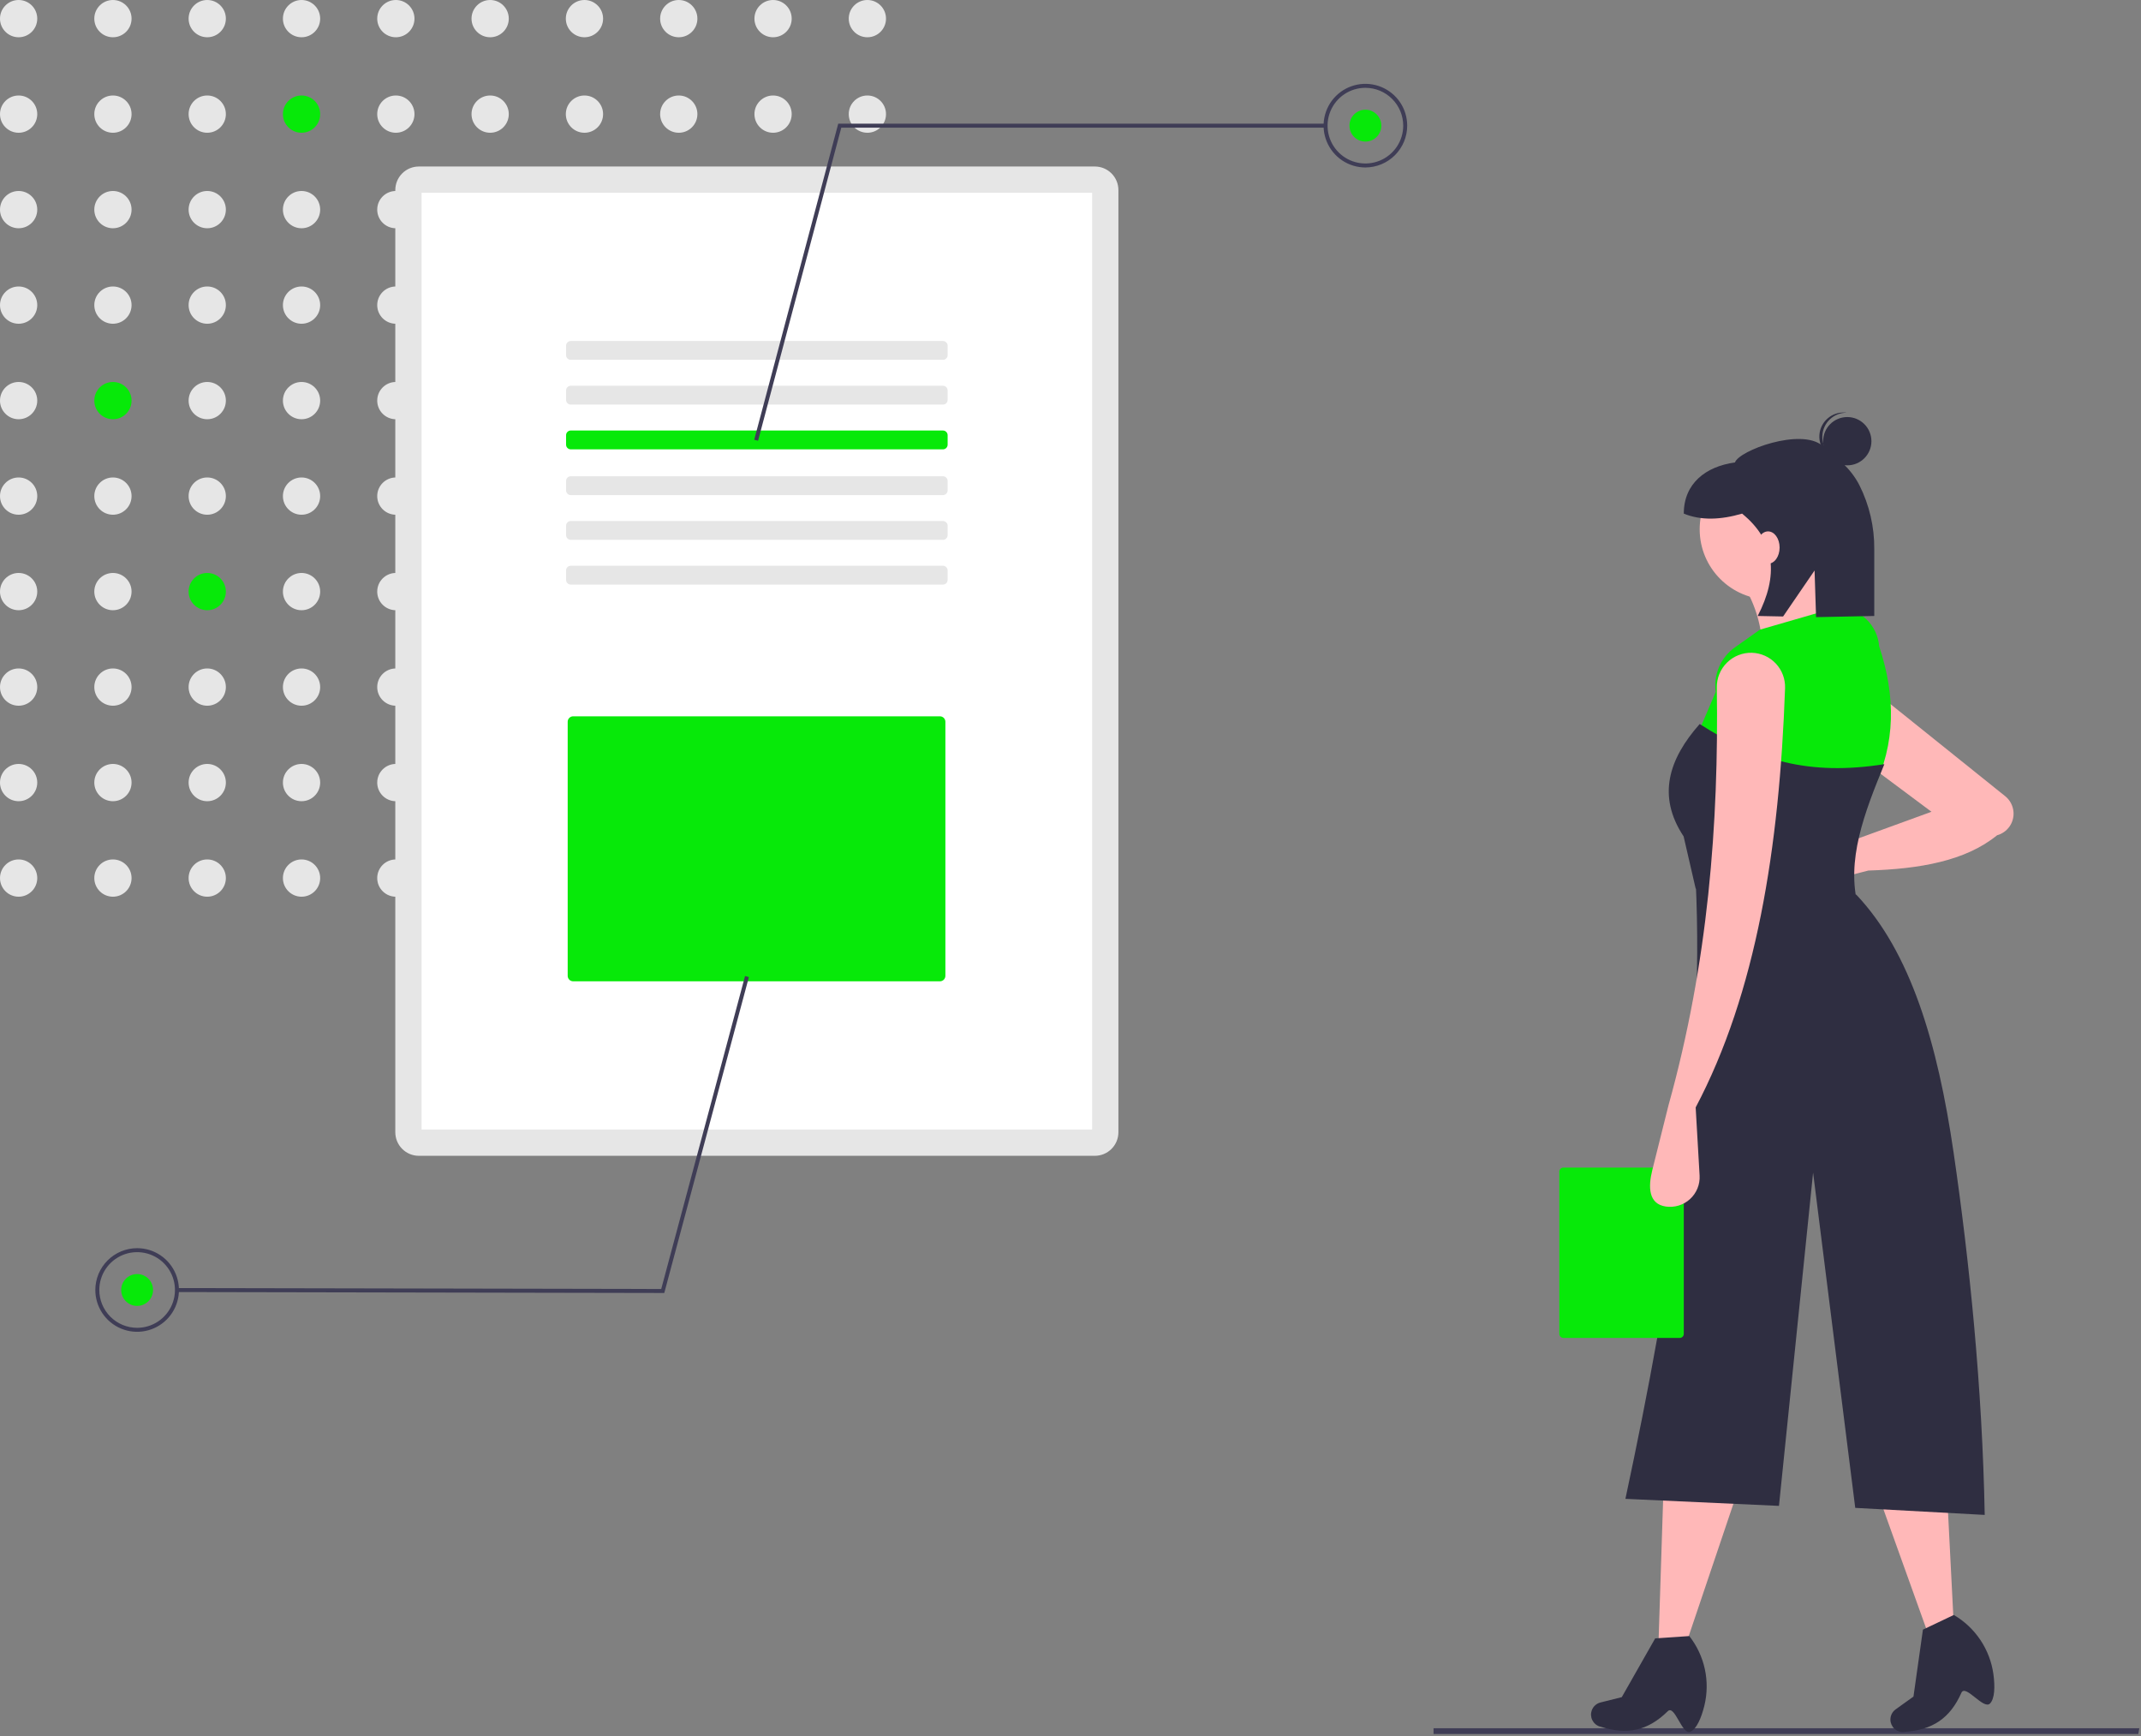 <svg width="783" height="635" viewBox="0 0 783 635" fill="none" xmlns="http://www.w3.org/2000/svg">
<rect x="0" y="0" width="783" height="635" fill="#808080" stroke="none"/>
<g clip-path="url(#clip0_68_178)">
<path d="M782.009 634.123H524.27V632.017H782.39L782.009 634.123Z" fill="#3F3D56"/>
<path d="M6.813 13.627C10.576 13.627 13.626 10.577 13.626 6.814C13.626 3.051 10.576 0.001 6.813 0.001C3.05 0.001 -0 3.051 -0 6.814C-0 10.577 3.05 13.627 6.813 13.627Z" fill="#E6E6E6"/>
<path d="M41.302 13.627C45.065 13.627 48.115 10.577 48.115 6.814C48.115 3.051 45.065 0.001 41.302 0.001C37.539 0.001 34.488 3.051 34.488 6.814C34.488 10.577 37.539 13.627 41.302 13.627Z" fill="#E6E6E6"/>
<path d="M75.791 13.627C79.554 13.627 82.604 10.577 82.604 6.814C82.604 3.051 79.554 0.001 75.791 0.001C72.028 0.001 68.978 3.051 68.978 6.814C68.978 10.577 72.028 13.627 75.791 13.627Z" fill="#E6E6E6"/>
<path d="M110.28 13.627C114.043 13.627 117.093 10.577 117.093 6.814C117.093 3.051 114.043 0.001 110.28 0.001C106.517 0.001 103.466 3.051 103.466 6.814C103.466 10.577 106.517 13.627 110.28 13.627Z" fill="#E6E6E6"/>
<path d="M144.769 13.627C148.532 13.627 151.582 10.577 151.582 6.814C151.582 3.051 148.532 0.001 144.769 0.001C141.006 0.001 137.956 3.051 137.956 6.814C137.956 10.577 141.006 13.627 144.769 13.627Z" fill="#E6E6E6"/>
<path d="M179.258 13.627C183.021 13.627 186.071 10.577 186.071 6.814C186.071 3.051 183.021 0.001 179.258 0.001C175.495 0.001 172.444 3.051 172.444 6.814C172.444 10.577 175.495 13.627 179.258 13.627Z" fill="#E6E6E6"/>
<path d="M213.747 13.627C217.51 13.627 220.56 10.577 220.56 6.814C220.56 3.051 217.51 0.001 213.747 0.001C209.984 0.001 206.934 3.051 206.934 6.814C206.934 10.577 209.984 13.627 213.747 13.627Z" fill="#E6E6E6"/>
<path d="M248.236 13.627C251.999 13.627 255.049 10.577 255.049 6.814C255.049 3.051 251.999 0.001 248.236 0.001C244.473 0.001 241.422 3.051 241.422 6.814C241.422 10.577 244.473 13.627 248.236 13.627Z" fill="#E6E6E6"/>
<path d="M282.725 13.627C286.488 13.627 289.538 10.577 289.538 6.814C289.538 3.051 286.488 0.001 282.725 0.001C278.962 0.001 275.912 3.051 275.912 6.814C275.912 10.577 278.962 13.627 282.725 13.627Z" fill="#E6E6E6"/>
<path d="M317.214 13.627C320.977 13.627 324.028 10.577 324.028 6.814C324.028 3.051 320.977 0.001 317.214 0.001C313.451 0.001 310.401 3.051 310.401 6.814C310.401 10.577 313.451 13.627 317.214 13.627Z" fill="#E6E6E6"/>
<path d="M6.813 48.549C10.576 48.549 13.626 45.499 13.626 41.736C13.626 37.973 10.576 34.923 6.813 34.923C3.05 34.923 -0 37.973 -0 41.736C-0 45.499 3.05 48.549 6.813 48.549Z" fill="#E6E6E6"/>
<path d="M41.302 48.549C45.065 48.549 48.115 45.499 48.115 41.736C48.115 37.973 45.065 34.923 41.302 34.923C37.539 34.923 34.488 37.973 34.488 41.736C34.488 45.499 37.539 48.549 41.302 48.549Z" fill="#E6E6E6"/>
<path d="M75.791 48.549C79.554 48.549 82.604 45.499 82.604 41.736C82.604 37.973 79.554 34.923 75.791 34.923C72.028 34.923 68.978 37.973 68.978 41.736C68.978 45.499 72.028 48.549 75.791 48.549Z" fill="#E6E6E6"/>
<path d="M110.28 48.549C114.043 48.549 117.093 45.499 117.093 41.736C117.093 37.973 114.043 34.923 110.28 34.923C106.517 34.923 103.466 37.973 103.466 41.736C103.466 45.499 106.517 48.549 110.28 48.549Z" fill="#07E909"/>
<path d="M144.769 48.549C148.532 48.549 151.582 45.499 151.582 41.736C151.582 37.973 148.532 34.923 144.769 34.923C141.006 34.923 137.956 37.973 137.956 41.736C137.956 45.499 141.006 48.549 144.769 48.549Z" fill="#E6E6E6"/>
<path d="M179.258 48.549C183.021 48.549 186.071 45.499 186.071 41.736C186.071 37.973 183.021 34.923 179.258 34.923C175.495 34.923 172.444 37.973 172.444 41.736C172.444 45.499 175.495 48.549 179.258 48.549Z" fill="#E6E6E6"/>
<path d="M213.747 48.549C217.51 48.549 220.56 45.499 220.56 41.736C220.56 37.973 217.51 34.923 213.747 34.923C209.984 34.923 206.934 37.973 206.934 41.736C206.934 45.499 209.984 48.549 213.747 48.549Z" fill="#E6E6E6"/>
<path d="M248.236 48.549C251.999 48.549 255.049 45.499 255.049 41.736C255.049 37.973 251.999 34.923 248.236 34.923C244.473 34.923 241.422 37.973 241.422 41.736C241.422 45.499 244.473 48.549 248.236 48.549Z" fill="#E6E6E6"/>
<path d="M282.725 48.549C286.488 48.549 289.538 45.499 289.538 41.736C289.538 37.973 286.488 34.923 282.725 34.923C278.962 34.923 275.912 37.973 275.912 41.736C275.912 45.499 278.962 48.549 282.725 48.549Z" fill="#E6E6E6"/>
<path d="M317.214 48.549C320.977 48.549 324.028 45.499 324.028 41.736C324.028 37.973 320.977 34.923 317.214 34.923C313.451 34.923 310.401 37.973 310.401 41.736C310.401 45.499 313.451 48.549 317.214 48.549Z" fill="#E6E6E6"/>
<path d="M6.813 83.471C10.576 83.471 13.626 80.421 13.626 76.658C13.626 72.895 10.576 69.844 6.813 69.844C3.05 69.844 -0 72.895 -0 76.658C-0 80.421 3.05 83.471 6.813 83.471Z" fill="#E6E6E6"/>
<path d="M41.302 83.471C45.065 83.471 48.115 80.421 48.115 76.658C48.115 72.895 45.065 69.844 41.302 69.844C37.539 69.844 34.488 72.895 34.488 76.658C34.488 80.421 37.539 83.471 41.302 83.471Z" fill="#E6E6E6"/>
<path d="M75.791 83.471C79.554 83.471 82.604 80.421 82.604 76.658C82.604 72.895 79.554 69.844 75.791 69.844C72.028 69.844 68.978 72.895 68.978 76.658C68.978 80.421 72.028 83.471 75.791 83.471Z" fill="#E6E6E6"/>
<path d="M110.28 83.471C114.043 83.471 117.093 80.421 117.093 76.658C117.093 72.895 114.043 69.844 110.28 69.844C106.517 69.844 103.466 72.895 103.466 76.658C103.466 80.421 106.517 83.471 110.28 83.471Z" fill="#E6E6E6"/>
<path d="M144.769 83.471C148.532 83.471 151.582 80.421 151.582 76.658C151.582 72.895 148.532 69.844 144.769 69.844C141.006 69.844 137.956 72.895 137.956 76.658C137.956 80.421 141.006 83.471 144.769 83.471Z" fill="#E6E6E6"/>
<path d="M179.258 83.471C183.021 83.471 186.071 80.421 186.071 76.658C186.071 72.895 183.021 69.844 179.258 69.844C175.495 69.844 172.444 72.895 172.444 76.658C172.444 80.421 175.495 83.471 179.258 83.471Z" fill="#E6E6E6"/>
<path d="M213.747 83.471C217.51 83.471 220.56 80.421 220.56 76.658C220.56 72.895 217.51 69.844 213.747 69.844C209.984 69.844 206.934 72.895 206.934 76.658C206.934 80.421 209.984 83.471 213.747 83.471Z" fill="#E6E6E6"/>
<path d="M248.236 83.471C251.999 83.471 255.049 80.421 255.049 76.658C255.049 72.895 251.999 69.844 248.236 69.844C244.473 69.844 241.422 72.895 241.422 76.658C241.422 80.421 244.473 83.471 248.236 83.471Z" fill="#E6E6E6"/>
<path d="M282.725 83.471C286.488 83.471 289.538 80.421 289.538 76.658C289.538 72.895 286.488 69.844 282.725 69.844C278.962 69.844 275.912 72.895 275.912 76.658C275.912 80.421 278.962 83.471 282.725 83.471Z" fill="#E6E6E6"/>
<path d="M317.214 83.471C320.977 83.471 324.028 80.421 324.028 76.658C324.028 72.895 320.977 69.844 317.214 69.844C313.451 69.844 310.401 72.895 310.401 76.658C310.401 80.421 313.451 83.471 317.214 83.471Z" fill="#E6E6E6"/>
<path d="M6.813 118.393C10.576 118.393 13.626 115.343 13.626 111.58C13.626 107.817 10.576 104.767 6.813 104.767C3.05 104.767 -0 107.817 -0 111.58C-0 115.343 3.05 118.393 6.813 118.393Z" fill="#E6E6E6"/>
<path d="M41.302 118.393C45.065 118.393 48.115 115.343 48.115 111.58C48.115 107.817 45.065 104.767 41.302 104.767C37.539 104.767 34.488 107.817 34.488 111.58C34.488 115.343 37.539 118.393 41.302 118.393Z" fill="#E6E6E6"/>
<path d="M75.791 118.393C79.554 118.393 82.604 115.343 82.604 111.58C82.604 107.817 79.554 104.767 75.791 104.767C72.028 104.767 68.978 107.817 68.978 111.58C68.978 115.343 72.028 118.393 75.791 118.393Z" fill="#E6E6E6"/>
<path d="M110.28 118.393C114.043 118.393 117.093 115.343 117.093 111.58C117.093 107.817 114.043 104.767 110.28 104.767C106.517 104.767 103.466 107.817 103.466 111.58C103.466 115.343 106.517 118.393 110.28 118.393Z" fill="#E6E6E6"/>
<path d="M144.769 118.393C148.532 118.393 151.582 115.343 151.582 111.58C151.582 107.817 148.532 104.767 144.769 104.767C141.006 104.767 137.956 107.817 137.956 111.58C137.956 115.343 141.006 118.393 144.769 118.393Z" fill="#E6E6E6"/>
<path d="M179.258 118.393C183.021 118.393 186.071 115.343 186.071 111.58C186.071 107.817 183.021 104.767 179.258 104.767C175.495 104.767 172.444 107.817 172.444 111.58C172.444 115.343 175.495 118.393 179.258 118.393Z" fill="#E6E6E6"/>
<path d="M213.747 118.393C217.51 118.393 220.56 115.343 220.56 111.58C220.56 107.817 217.51 104.767 213.747 104.767C209.984 104.767 206.934 107.817 206.934 111.58C206.934 115.343 209.984 118.393 213.747 118.393Z" fill="#E6E6E6"/>
<path d="M248.236 118.393C251.999 118.393 255.049 115.343 255.049 111.58C255.049 107.817 251.999 104.767 248.236 104.767C244.473 104.767 241.422 107.817 241.422 111.58C241.422 115.343 244.473 118.393 248.236 118.393Z" fill="#E6E6E6"/>
<path d="M282.725 118.393C286.488 118.393 289.538 115.343 289.538 111.58C289.538 107.817 286.488 104.767 282.725 104.767C278.962 104.767 275.912 107.817 275.912 111.58C275.912 115.343 278.962 118.393 282.725 118.393Z" fill="#E6E6E6"/>
<path d="M317.214 118.393C320.977 118.393 324.028 115.343 324.028 111.58C324.028 107.817 320.977 104.767 317.214 104.767C313.451 104.767 310.401 107.817 310.401 111.58C310.401 115.343 313.451 118.393 317.214 118.393Z" fill="#E6E6E6"/>
<path d="M6.813 153.315C10.576 153.315 13.626 150.265 13.626 146.502C13.626 142.739 10.576 139.688 6.813 139.688C3.05 139.688 -0 142.739 -0 146.502C-0 150.265 3.05 153.315 6.813 153.315Z" fill="#E6E6E6"/>
<path d="M41.302 153.315C45.065 153.315 48.115 150.265 48.115 146.502C48.115 142.739 45.065 139.688 41.302 139.688C37.539 139.688 34.488 142.739 34.488 146.502C34.488 150.265 37.539 153.315 41.302 153.315Z" fill="#07E909"/>
<path d="M75.791 153.315C79.554 153.315 82.604 150.265 82.604 146.502C82.604 142.739 79.554 139.688 75.791 139.688C72.028 139.688 68.978 142.739 68.978 146.502C68.978 150.265 72.028 153.315 75.791 153.315Z" fill="#E6E6E6"/>
<path d="M110.28 153.315C114.043 153.315 117.093 150.265 117.093 146.502C117.093 142.739 114.043 139.688 110.28 139.688C106.517 139.688 103.466 142.739 103.466 146.502C103.466 150.265 106.517 153.315 110.28 153.315Z" fill="#E6E6E6"/>
<path d="M144.769 153.315C148.532 153.315 151.582 150.265 151.582 146.502C151.582 142.739 148.532 139.688 144.769 139.688C141.006 139.688 137.956 142.739 137.956 146.502C137.956 150.265 141.006 153.315 144.769 153.315Z" fill="#E6E6E6"/>
<path d="M179.258 153.315C183.021 153.315 186.071 150.265 186.071 146.502C186.071 142.739 183.021 139.688 179.258 139.688C175.495 139.688 172.444 142.739 172.444 146.502C172.444 150.265 175.495 153.315 179.258 153.315Z" fill="#E6E6E6"/>
<path d="M213.747 153.315C217.51 153.315 220.56 150.265 220.56 146.502C220.56 142.739 217.51 139.688 213.747 139.688C209.984 139.688 206.934 142.739 206.934 146.502C206.934 150.265 209.984 153.315 213.747 153.315Z" fill="#E6E6E6"/>
<path d="M248.236 153.315C251.999 153.315 255.049 150.265 255.049 146.502C255.049 142.739 251.999 139.688 248.236 139.688C244.473 139.688 241.422 142.739 241.422 146.502C241.422 150.265 244.473 153.315 248.236 153.315Z" fill="#E6E6E6"/>
<path d="M282.725 153.315C286.488 153.315 289.538 150.265 289.538 146.502C289.538 142.739 286.488 139.688 282.725 139.688C278.962 139.688 275.912 142.739 275.912 146.502C275.912 150.265 278.962 153.315 282.725 153.315Z" fill="#E6E6E6"/>
<path d="M317.214 153.315C320.977 153.315 324.028 150.265 324.028 146.502C324.028 142.739 320.977 139.688 317.214 139.688C313.451 139.688 310.401 142.739 310.401 146.502C310.401 150.265 313.451 153.315 317.214 153.315Z" fill="#E6E6E6"/>
<path d="M6.813 188.237C10.576 188.237 13.626 185.187 13.626 181.424C13.626 177.661 10.576 174.61 6.813 174.61C3.05 174.61 -0 177.661 -0 181.424C-0 185.187 3.05 188.237 6.813 188.237Z" fill="#E6E6E6"/>
<path d="M41.302 188.237C45.065 188.237 48.115 185.187 48.115 181.424C48.115 177.661 45.065 174.61 41.302 174.61C37.539 174.61 34.488 177.661 34.488 181.424C34.488 185.187 37.539 188.237 41.302 188.237Z" fill="#E6E6E6"/>
<path d="M75.791 188.237C79.554 188.237 82.604 185.187 82.604 181.424C82.604 177.661 79.554 174.61 75.791 174.61C72.028 174.61 68.978 177.661 68.978 181.424C68.978 185.187 72.028 188.237 75.791 188.237Z" fill="#E6E6E6"/>
<path d="M110.28 188.237C114.043 188.237 117.093 185.187 117.093 181.424C117.093 177.661 114.043 174.61 110.28 174.61C106.517 174.61 103.466 177.661 103.466 181.424C103.466 185.187 106.517 188.237 110.28 188.237Z" fill="#E6E6E6"/>
<path d="M144.769 188.237C148.532 188.237 151.582 185.187 151.582 181.424C151.582 177.661 148.532 174.61 144.769 174.61C141.006 174.61 137.956 177.661 137.956 181.424C137.956 185.187 141.006 188.237 144.769 188.237Z" fill="#E6E6E6"/>
<path d="M179.258 188.237C183.021 188.237 186.071 185.187 186.071 181.424C186.071 177.661 183.021 174.61 179.258 174.61C175.495 174.61 172.444 177.661 172.444 181.424C172.444 185.187 175.495 188.237 179.258 188.237Z" fill="#E6E6E6"/>
<path d="M213.747 188.237C217.51 188.237 220.56 185.187 220.56 181.424C220.56 177.661 217.51 174.61 213.747 174.61C209.984 174.61 206.934 177.661 206.934 181.424C206.934 185.187 209.984 188.237 213.747 188.237Z" fill="#E6E6E6"/>
<path d="M248.236 188.237C251.999 188.237 255.049 185.187 255.049 181.424C255.049 177.661 251.999 174.61 248.236 174.61C244.473 174.61 241.422 177.661 241.422 181.424C241.422 185.187 244.473 188.237 248.236 188.237Z" fill="#E6E6E6"/>
<path d="M282.725 188.237C286.488 188.237 289.538 185.187 289.538 181.424C289.538 177.661 286.488 174.61 282.725 174.61C278.962 174.61 275.912 177.661 275.912 181.424C275.912 185.187 278.962 188.237 282.725 188.237Z" fill="#E6E6E6"/>
<path d="M317.214 188.237C320.977 188.237 324.028 185.187 324.028 181.424C324.028 177.661 320.977 174.61 317.214 174.61C313.451 174.61 310.401 177.661 310.401 181.424C310.401 185.187 313.451 188.237 317.214 188.237Z" fill="#E6E6E6"/>
<path d="M6.813 223.159C10.576 223.159 13.626 220.109 13.626 216.346C13.626 212.583 10.576 209.532 6.813 209.532C3.05 209.532 -0 212.583 -0 216.346C-0 220.109 3.05 223.159 6.813 223.159Z" fill="#E6E6E6"/>
<path d="M41.302 223.159C45.065 223.159 48.115 220.109 48.115 216.346C48.115 212.583 45.065 209.532 41.302 209.532C37.539 209.532 34.488 212.583 34.488 216.346C34.488 220.109 37.539 223.159 41.302 223.159Z" fill="#E6E6E6"/>
<path d="M75.791 223.159C79.554 223.159 82.604 220.109 82.604 216.346C82.604 212.583 79.554 209.532 75.791 209.532C72.028 209.532 68.978 212.583 68.978 216.346C68.978 220.109 72.028 223.159 75.791 223.159Z" fill="#07E909"/>
<path d="M110.28 223.159C114.043 223.159 117.093 220.109 117.093 216.346C117.093 212.583 114.043 209.532 110.28 209.532C106.517 209.532 103.466 212.583 103.466 216.346C103.466 220.109 106.517 223.159 110.28 223.159Z" fill="#E6E6E6"/>
<path d="M144.769 223.159C148.532 223.159 151.582 220.109 151.582 216.346C151.582 212.583 148.532 209.532 144.769 209.532C141.006 209.532 137.956 212.583 137.956 216.346C137.956 220.109 141.006 223.159 144.769 223.159Z" fill="#E6E6E6"/>
<path d="M179.258 223.159C183.021 223.159 186.071 220.109 186.071 216.346C186.071 212.583 183.021 209.532 179.258 209.532C175.495 209.532 172.444 212.583 172.444 216.346C172.444 220.109 175.495 223.159 179.258 223.159Z" fill="#E6E6E6"/>
<path d="M213.747 223.159C217.51 223.159 220.56 220.109 220.56 216.346C220.56 212.583 217.51 209.532 213.747 209.532C209.984 209.532 206.934 212.583 206.934 216.346C206.934 220.109 209.984 223.159 213.747 223.159Z" fill="#E6E6E6"/>
<path d="M248.236 223.159C251.999 223.159 255.049 220.109 255.049 216.346C255.049 212.583 251.999 209.532 248.236 209.532C244.473 209.532 241.422 212.583 241.422 216.346C241.422 220.109 244.473 223.159 248.236 223.159Z" fill="#E6E6E6"/>
<path d="M282.725 223.159C286.488 223.159 289.538 220.109 289.538 216.346C289.538 212.583 286.488 209.532 282.725 209.532C278.962 209.532 275.912 212.583 275.912 216.346C275.912 220.109 278.962 223.159 282.725 223.159Z" fill="#E6E6E6"/>
<path d="M317.214 223.159C320.977 223.159 324.028 220.109 324.028 216.346C324.028 212.583 320.977 209.532 317.214 209.532C313.451 209.532 310.401 212.583 310.401 216.346C310.401 220.109 313.451 223.159 317.214 223.159Z" fill="#E6E6E6"/>
<path d="M6.813 258.081C10.576 258.081 13.626 255.031 13.626 251.268C13.626 247.505 10.576 244.454 6.813 244.454C3.05 244.454 -0 247.505 -0 251.268C-0 255.031 3.05 258.081 6.813 258.081Z" fill="#E6E6E6"/>
<path d="M41.302 258.081C45.065 258.081 48.115 255.031 48.115 251.268C48.115 247.505 45.065 244.454 41.302 244.454C37.539 244.454 34.488 247.505 34.488 251.268C34.488 255.031 37.539 258.081 41.302 258.081Z" fill="#E6E6E6"/>
<path d="M75.791 258.081C79.554 258.081 82.604 255.031 82.604 251.268C82.604 247.505 79.554 244.454 75.791 244.454C72.028 244.454 68.978 247.505 68.978 251.268C68.978 255.031 72.028 258.081 75.791 258.081Z" fill="#E6E6E6"/>
<path d="M110.28 258.081C114.043 258.081 117.093 255.031 117.093 251.268C117.093 247.505 114.043 244.454 110.28 244.454C106.517 244.454 103.466 247.505 103.466 251.268C103.466 255.031 106.517 258.081 110.28 258.081Z" fill="#E6E6E6"/>
<path d="M144.769 258.081C148.532 258.081 151.582 255.031 151.582 251.268C151.582 247.505 148.532 244.454 144.769 244.454C141.006 244.454 137.956 247.505 137.956 251.268C137.956 255.031 141.006 258.081 144.769 258.081Z" fill="#E6E6E6"/>
<path d="M179.258 258.081C183.021 258.081 186.071 255.031 186.071 251.268C186.071 247.505 183.021 244.454 179.258 244.454C175.495 244.454 172.444 247.505 172.444 251.268C172.444 255.031 175.495 258.081 179.258 258.081Z" fill="#E6E6E6"/>
<path d="M213.747 258.081C217.51 258.081 220.56 255.031 220.56 251.268C220.56 247.505 217.51 244.454 213.747 244.454C209.984 244.454 206.934 247.505 206.934 251.268C206.934 255.031 209.984 258.081 213.747 258.081Z" fill="#E6E6E6"/>
<path d="M248.236 258.081C251.999 258.081 255.049 255.031 255.049 251.268C255.049 247.505 251.999 244.454 248.236 244.454C244.473 244.454 241.422 247.505 241.422 251.268C241.422 255.031 244.473 258.081 248.236 258.081Z" fill="#E6E6E6"/>
<path d="M282.725 258.081C286.488 258.081 289.538 255.031 289.538 251.268C289.538 247.505 286.488 244.454 282.725 244.454C278.962 244.454 275.912 247.505 275.912 251.268C275.912 255.031 278.962 258.081 282.725 258.081Z" fill="#E6E6E6"/>
<path d="M317.214 258.081C320.977 258.081 324.028 255.031 324.028 251.268C324.028 247.505 320.977 244.454 317.214 244.454C313.451 244.454 310.401 247.505 310.401 251.268C310.401 255.031 313.451 258.081 317.214 258.081Z" fill="#E6E6E6"/>
<path d="M6.813 293.003C10.576 293.003 13.626 289.952 13.626 286.19C13.626 282.427 10.576 279.376 6.813 279.376C3.05 279.376 -0 282.427 -0 286.19C-0 289.952 3.05 293.003 6.813 293.003Z" fill="#E6E6E6"/>
<path d="M41.302 293.003C45.065 293.003 48.115 289.952 48.115 286.19C48.115 282.427 45.065 279.376 41.302 279.376C37.539 279.376 34.488 282.427 34.488 286.19C34.488 289.952 37.539 293.003 41.302 293.003Z" fill="#E6E6E6"/>
<path d="M75.791 293.003C79.554 293.003 82.604 289.952 82.604 286.19C82.604 282.427 79.554 279.376 75.791 279.376C72.028 279.376 68.978 282.427 68.978 286.19C68.978 289.952 72.028 293.003 75.791 293.003Z" fill="#E6E6E6"/>
<path d="M110.28 293.003C114.043 293.003 117.093 289.952 117.093 286.19C117.093 282.427 114.043 279.376 110.28 279.376C106.517 279.376 103.466 282.427 103.466 286.19C103.466 289.952 106.517 293.003 110.28 293.003Z" fill="#E6E6E6"/>
<path d="M144.769 293.003C148.532 293.003 151.582 289.952 151.582 286.19C151.582 282.427 148.532 279.376 144.769 279.376C141.006 279.376 137.956 282.427 137.956 286.19C137.956 289.952 141.006 293.003 144.769 293.003Z" fill="#E6E6E6"/>
<path d="M179.258 293.003C183.021 293.003 186.071 289.952 186.071 286.19C186.071 282.427 183.021 279.376 179.258 279.376C175.495 279.376 172.444 282.427 172.444 286.19C172.444 289.952 175.495 293.003 179.258 293.003Z" fill="#E6E6E6"/>
<path d="M213.747 293.003C217.51 293.003 220.56 289.952 220.56 286.19C220.56 282.427 217.51 279.376 213.747 279.376C209.984 279.376 206.934 282.427 206.934 286.19C206.934 289.952 209.984 293.003 213.747 293.003Z" fill="#E6E6E6"/>
<path d="M248.236 293.003C251.999 293.003 255.049 289.952 255.049 286.19C255.049 282.427 251.999 279.376 248.236 279.376C244.473 279.376 241.422 282.427 241.422 286.19C241.422 289.952 244.473 293.003 248.236 293.003Z" fill="#E6E6E6"/>
<path d="M282.725 293.003C286.488 293.003 289.538 289.952 289.538 286.19C289.538 282.427 286.488 279.376 282.725 279.376C278.962 279.376 275.912 282.427 275.912 286.19C275.912 289.952 278.962 293.003 282.725 293.003Z" fill="#E6E6E6"/>
<path d="M317.214 293.003C320.977 293.003 324.028 289.952 324.028 286.19C324.028 282.427 320.977 279.376 317.214 279.376C313.451 279.376 310.401 282.427 310.401 286.19C310.401 289.952 313.451 293.003 317.214 293.003Z" fill="#E6E6E6"/>
<path d="M6.813 327.925C10.576 327.925 13.626 324.875 13.626 321.112C13.626 317.349 10.576 314.298 6.813 314.298C3.05 314.298 -0 317.349 -0 321.112C-0 324.875 3.05 327.925 6.813 327.925Z" fill="#E6E6E6"/>
<path d="M41.302 327.925C45.065 327.925 48.115 324.875 48.115 321.112C48.115 317.349 45.065 314.298 41.302 314.298C37.539 314.298 34.488 317.349 34.488 321.112C34.488 324.875 37.539 327.925 41.302 327.925Z" fill="#E6E6E6"/>
<path d="M75.791 327.925C79.554 327.925 82.604 324.875 82.604 321.112C82.604 317.349 79.554 314.298 75.791 314.298C72.028 314.298 68.978 317.349 68.978 321.112C68.978 324.875 72.028 327.925 75.791 327.925Z" fill="#E6E6E6"/>
<path d="M110.28 327.925C114.043 327.925 117.093 324.875 117.093 321.112C117.093 317.349 114.043 314.298 110.28 314.298C106.517 314.298 103.466 317.349 103.466 321.112C103.466 324.875 106.517 327.925 110.28 327.925Z" fill="#E6E6E6"/>
<path d="M144.769 327.925C148.532 327.925 151.582 324.875 151.582 321.112C151.582 317.349 148.532 314.298 144.769 314.298C141.006 314.298 137.956 317.349 137.956 321.112C137.956 324.875 141.006 327.925 144.769 327.925Z" fill="#E6E6E6"/>
<path d="M179.258 327.925C183.021 327.925 186.071 324.875 186.071 321.112C186.071 317.349 183.021 314.298 179.258 314.298C175.495 314.298 172.444 317.349 172.444 321.112C172.444 324.875 175.495 327.925 179.258 327.925Z" fill="#E6E6E6"/>
<path d="M213.747 327.925C217.51 327.925 220.56 324.875 220.56 321.112C220.56 317.349 217.51 314.298 213.747 314.298C209.984 314.298 206.934 317.349 206.934 321.112C206.934 324.875 209.984 327.925 213.747 327.925Z" fill="#E6E6E6"/>
<path d="M248.236 327.925C251.999 327.925 255.049 324.875 255.049 321.112C255.049 317.349 251.999 314.298 248.236 314.298C244.473 314.298 241.422 317.349 241.422 321.112C241.422 324.875 244.473 327.925 248.236 327.925Z" fill="#E6E6E6"/>
<path d="M282.725 327.925C286.488 327.925 289.538 324.875 289.538 321.112C289.538 317.349 286.488 314.298 282.725 314.298C278.962 314.298 275.912 317.349 275.912 321.112C275.912 324.875 278.962 327.925 282.725 327.925Z" fill="#E6E6E6"/>
<path d="M317.214 327.925C320.977 327.925 324.028 324.875 324.028 321.112C324.028 317.349 320.977 314.298 317.214 314.298C313.451 314.298 310.401 317.349 310.401 321.112C310.401 324.875 313.451 327.925 317.214 327.925Z" fill="#E6E6E6"/>
<path d="M400.404 60.892C402.689 60.892 404.88 61.799 406.495 63.415C408.111 65.03 409.018 67.221 409.018 69.506V414.065C409.018 415.196 408.795 416.317 408.363 417.362C407.93 418.407 407.295 419.356 406.495 420.156C405.695 420.956 404.746 421.591 403.701 422.023C402.656 422.456 401.535 422.679 400.404 422.679H153.183C152.052 422.679 150.932 422.456 149.886 422.023C148.841 421.591 147.892 420.956 147.092 420.156C146.292 419.356 145.657 418.407 145.225 417.362C144.792 416.317 144.569 415.196 144.569 414.065V69.506C144.569 67.221 145.476 65.03 147.092 63.415C148.707 61.799 150.898 60.892 153.183 60.892H400.404" fill="#E6E6E6"/>
<path d="M154.186 413.062H399.401V70.508H154.186V413.062Z" fill="white"/>
<path d="M344.844 124.704C345.07 124.704 345.294 124.749 345.503 124.835C345.712 124.922 345.902 125.049 346.062 125.209C346.222 125.369 346.349 125.559 346.435 125.768C346.522 125.977 346.567 126.201 346.567 126.427V129.872C346.567 130.329 346.385 130.768 346.062 131.091C345.739 131.414 345.301 131.595 344.844 131.595H208.743C208.517 131.595 208.293 131.551 208.084 131.464C207.875 131.378 207.685 131.251 207.525 131.091C207.365 130.931 207.238 130.741 207.151 130.532C207.065 130.323 207.02 130.099 207.02 129.872V126.427C207.02 126.201 207.065 125.977 207.151 125.768C207.238 125.559 207.365 125.369 207.525 125.209C207.685 125.049 207.875 124.922 208.084 124.835C208.293 124.749 208.517 124.704 208.743 124.704H344.844" fill="#E6E6E6"/>
<path d="M344.844 141.071C345.301 141.071 345.739 141.252 346.062 141.575C346.385 141.898 346.567 142.336 346.567 142.793V146.239C346.567 146.696 346.385 147.134 346.062 147.457C345.739 147.78 345.301 147.962 344.844 147.962H208.743C208.517 147.962 208.293 147.917 208.084 147.831C207.875 147.744 207.685 147.617 207.525 147.457C207.365 147.297 207.238 147.107 207.151 146.898C207.065 146.689 207.02 146.465 207.02 146.239V142.793C207.02 142.567 207.065 142.343 207.151 142.134C207.238 141.925 207.365 141.735 207.525 141.575C207.685 141.415 207.875 141.288 208.084 141.202C208.293 141.115 208.517 141.071 208.743 141.071H344.844" fill="#E6E6E6"/>
<path d="M344.844 157.437C345.301 157.437 345.739 157.619 346.062 157.942C346.385 158.265 346.567 158.703 346.567 159.16V162.606C346.567 163.063 346.385 163.501 346.062 163.824C345.739 164.147 345.301 164.328 344.844 164.328H208.743C208.286 164.328 207.848 164.147 207.525 163.824C207.202 163.501 207.02 163.063 207.02 162.606V159.16C207.02 158.703 207.202 158.265 207.525 157.942C207.848 157.619 208.286 157.437 208.743 157.437H344.844" fill="#07E909"/>
<path d="M344.844 174.162C345.301 174.162 345.739 174.344 346.062 174.667C346.385 174.99 346.567 175.428 346.567 175.885V179.331C346.567 179.787 346.385 180.226 346.062 180.549C345.739 180.872 345.301 181.053 344.844 181.053H208.743C208.517 181.053 208.293 181.009 208.084 180.922C207.875 180.836 207.685 180.709 207.525 180.549C207.365 180.389 207.238 180.199 207.151 179.99C207.065 179.781 207.02 179.557 207.02 179.331V175.885C207.02 175.659 207.065 175.435 207.151 175.226C207.238 175.017 207.365 174.827 207.525 174.667C207.685 174.507 207.875 174.38 208.084 174.293C208.293 174.207 208.517 174.162 208.743 174.162H344.844" fill="#E6E6E6"/>
<path d="M344.844 190.529C345.301 190.529 345.739 190.71 346.062 191.033C346.385 191.356 346.567 191.794 346.567 192.251V195.697C346.567 195.923 346.522 196.147 346.435 196.356C346.349 196.565 346.222 196.755 346.062 196.915C345.902 197.075 345.712 197.202 345.503 197.289C345.294 197.375 345.07 197.42 344.844 197.42H208.743C208.517 197.42 208.293 197.375 208.084 197.289C207.875 197.202 207.685 197.075 207.525 196.915C207.365 196.755 207.238 196.565 207.151 196.356C207.065 196.147 207.02 195.923 207.02 195.697V192.251C207.02 192.025 207.065 191.801 207.151 191.592C207.238 191.383 207.365 191.193 207.525 191.033C207.685 190.873 207.875 190.746 208.084 190.66C208.293 190.573 208.517 190.529 208.743 190.529H344.844" fill="#E6E6E6"/>
<path d="M344.844 206.895C345.301 206.895 345.739 207.077 346.062 207.4C346.385 207.723 346.567 208.161 346.567 208.618V212.063C346.567 212.52 346.385 212.959 346.062 213.282C345.739 213.605 345.301 213.786 344.844 213.786H208.743C208.286 213.786 207.848 213.605 207.525 213.282C207.202 212.959 207.02 212.52 207.02 212.063V208.618C207.02 208.161 207.202 207.723 207.525 207.4C207.848 207.077 208.286 206.895 208.743 206.895H344.844" fill="#E6E6E6"/>
<path d="M209.612 261.951C209.082 261.952 208.574 262.163 208.199 262.538C207.824 262.912 207.613 263.421 207.612 263.951V356.867C207.613 357.397 207.824 357.905 208.199 358.28C208.574 358.655 209.082 358.866 209.612 358.867H343.743C344.273 358.866 344.782 358.655 345.157 358.28C345.532 357.905 345.743 357.397 345.743 356.867V263.951C345.743 263.421 345.532 262.912 345.157 262.538C344.782 262.163 344.273 261.952 343.743 261.951H209.612Z" fill="#07E909"/>
<path d="M277.241 161.182L275.833 160.808L306.56 45.221H484.785V46.678H307.679L277.241 161.182Z" fill="#3F3D56"/>
<path d="M499.348 61.24C496.323 61.24 493.367 60.344 490.852 58.664C488.338 56.983 486.378 54.595 485.221 51.801C484.063 49.007 483.76 45.933 484.35 42.967C484.94 40 486.397 37.276 488.535 35.137C490.674 32.999 493.398 31.543 496.364 30.953C499.331 30.363 502.405 30.665 505.199 31.823C507.993 32.98 510.381 34.94 512.062 37.454C513.742 39.969 514.638 42.925 514.638 45.95C514.634 50.004 513.021 53.89 510.155 56.757C507.288 59.623 503.402 61.236 499.348 61.24V61.24ZM499.348 32.115C496.611 32.115 493.937 32.926 491.661 34.447C489.386 35.967 487.613 38.127 486.566 40.655C485.519 43.183 485.245 45.965 485.779 48.649C486.313 51.332 487.63 53.797 489.565 55.732C491.5 57.667 493.965 58.985 496.649 59.518C499.332 60.052 502.114 59.778 504.642 58.731C507.17 57.684 509.33 55.911 510.851 53.636C512.371 51.361 513.182 48.686 513.182 45.95C513.178 42.282 511.719 38.765 509.126 36.172C506.532 33.578 503.015 32.119 499.348 32.115Z" fill="#3F3D56"/>
<path d="M499.348 51.775C502.565 51.775 505.173 49.167 505.173 45.95C505.173 42.733 502.565 40.124 499.348 40.124C496.13 40.124 493.522 42.733 493.522 45.95C493.522 49.167 496.13 51.775 499.348 51.775Z" fill="#07E909"/>
<path d="M272.477 356.941L273.884 357.317L242.937 472.845L64.712 472.504L64.715 471.047L241.82 471.387L272.477 356.941Z" fill="#3F3D56"/>
<path d="M50.18 456.457C53.204 456.463 56.158 457.365 58.67 459.05C61.181 460.735 63.136 463.127 64.288 465.923C65.44 468.719 65.737 471.795 65.142 474.76C64.546 477.725 63.084 480.446 60.942 482.581C58.799 484.715 56.072 486.166 53.105 486.75C50.137 487.335 47.063 487.026 44.272 485.863C41.48 484.701 39.096 482.736 37.42 480.218C35.745 477.701 34.854 474.743 34.859 471.718C34.872 467.664 36.492 463.781 39.364 460.92C42.236 458.059 46.126 456.454 50.18 456.457V456.457ZM50.124 485.582C52.86 485.588 55.536 484.781 57.814 483.265C60.092 481.75 61.87 479.592 62.922 477.066C63.974 474.54 64.253 471.759 63.724 469.075C63.196 466.39 61.883 463.922 59.952 461.984C58.02 460.045 55.558 458.723 52.875 458.184C50.193 457.645 47.41 457.914 44.88 458.956C42.35 459.998 40.187 461.767 38.662 464.039C37.137 466.312 36.321 468.985 36.316 471.721C36.313 475.389 37.765 478.908 40.354 481.507C42.942 484.105 46.456 485.571 50.124 485.582V485.582Z" fill="#3F3D56"/>
<path d="M50.15 477.573C53.367 477.573 55.975 474.965 55.975 471.748C55.975 468.531 53.367 465.922 50.15 465.922C46.933 465.922 44.325 468.531 44.325 471.748C44.325 474.965 46.933 477.573 50.15 477.573Z" fill="#07E909"/>
<path d="M616.828 600.594H606.551L608.386 543.702L635.548 545.17L616.828 600.594Z" fill="#FFB8B8"/>
<path d="M618.231 633.29C615.129 634.706 612.53 623.236 609.914 625.807C602.595 633 595.032 634.566 585.263 631.426L585.036 631.387C584.447 631.198 583.902 630.891 583.435 630.484C582.967 630.078 582.587 629.581 582.318 629.024C582.048 628.466 581.895 627.86 581.866 627.241C581.838 626.623 581.935 626.005 582.153 625.425C582.413 624.731 582.838 624.111 583.391 623.618C583.944 623.124 584.608 622.773 585.327 622.593L593.111 620.647L605.333 599.153L617.809 598.311C620.591 601.857 622.532 605.987 623.487 610.392C624.442 614.796 624.386 619.36 623.322 623.739C622.19 628.361 620.442 632.281 618.231 633.29Z" fill="#2F2E41"/>
<path d="M714.467 593.074L704.91 596.854L685.691 543.275L711.489 534.65L714.467 593.074Z" fill="#FFB8B8"/>
<path d="M727.796 622.962C725.432 625.42 718.797 615.709 717.31 619.063C713.149 628.443 706.693 632.681 696.453 633.354L696.229 633.402C695.611 633.442 694.991 633.357 694.407 633.151C693.823 632.945 693.287 632.623 692.831 632.204C692.376 631.785 692.01 631.277 691.756 630.712C691.502 630.148 691.365 629.537 691.354 628.918C691.341 628.177 691.508 627.444 691.841 626.782C692.173 626.12 692.662 625.549 693.264 625.117L699.787 620.445L703.247 595.962L714.539 590.59C718.43 592.864 721.754 595.991 724.262 599.736C726.77 603.48 728.396 607.745 729.018 612.208C729.665 616.922 729.482 621.21 727.796 622.962Z" fill="#2F2E41"/>
<path d="M683.266 318.361L667.488 322.418C666.294 322.725 665.047 322.761 663.837 322.523C662.627 322.285 661.486 321.779 660.498 321.042C659.509 320.306 658.698 319.357 658.124 318.266C657.55 317.175 657.227 315.97 657.18 314.738C657.136 313.605 657.326 312.476 657.738 311.42C658.15 310.364 658.775 309.404 659.574 308.6C660.373 307.796 661.33 307.165 662.383 306.746C663.436 306.328 664.565 306.131 665.698 306.167L679.596 306.615L706.377 296.864L681.064 277.986L684 251.559L733.332 291.163C734.211 291.869 734.936 292.749 735.46 293.748C735.983 294.748 736.295 295.844 736.375 296.969V296.969C736.511 298.861 735.986 300.74 734.89 302.288C733.794 303.836 732.196 304.955 730.367 305.457C718.808 314.89 701.968 317.779 683.266 318.361Z" fill="#FFB8B8"/>
<path d="M647.296 219.259C661.486 219.259 672.989 207.756 672.989 193.566C672.989 179.376 661.486 167.873 647.296 167.873C633.106 167.873 621.603 179.376 621.603 193.566C621.603 207.756 633.106 219.259 647.296 219.259Z" fill="#FFB8B8"/>
<path d="M678.862 228.802L644.36 242.75C645.373 231.843 642.514 220.928 636.285 211.918L664.914 205.311C664.542 214.055 669.27 221.871 678.862 228.802Z" fill="#FFB8B8"/>
<path d="M685.101 288.63C657.289 290.856 642.076 287.163 618.667 273.581L627.475 253.027C627.033 249.932 627.453 246.775 628.689 243.903C629.924 241.032 631.928 238.556 634.479 236.749L643.625 230.27L671.521 222.195L672.772 222.258C676.483 222.443 679.999 223.976 682.661 226.567C685.323 229.159 686.949 232.633 687.234 236.337C693.294 254.448 693.333 271.954 685.101 288.63Z" fill="#07E909"/>
<path d="M679.596 331.574L620.135 324.968L615.73 305.881C605.967 291.143 610.229 277.644 621.603 264.772C642.336 278.078 661.581 283.828 689.139 279.454C681.81 297.278 675.042 314.794 679.596 331.574Z" fill="#2F2E41"/>
<path d="M725.844 554.003L678.495 551.434L663.079 428.841L650.6 550.7L594.442 548.13C611.572 468.019 623.473 391.967 620.135 322.031L678.862 327.17C698.765 348.156 708.648 381.655 714.465 421.5C720.283 461.345 724.972 507.536 725.844 554.003Z" fill="#2F2E41"/>
<path d="M675.58 170.176C680.457 170.176 684.411 166.222 684.411 161.345C684.411 156.468 680.457 152.514 675.58 152.514C670.702 152.514 666.749 156.468 666.749 161.345C666.749 166.222 670.702 170.176 675.58 170.176Z" fill="#2F2E41"/>
<path d="M666.48 159.183C666.625 156.942 667.619 154.841 669.259 153.307C670.899 151.774 673.062 150.923 675.307 150.929C675.125 150.905 674.944 150.877 674.758 150.865C672.421 150.715 670.12 151.5 668.36 153.046C666.601 154.593 665.529 156.775 665.379 159.112C665.228 161.449 666.013 163.751 667.559 165.51C669.106 167.269 671.288 168.341 673.625 168.492C673.811 168.504 673.994 168.499 674.178 168.499C671.95 168.217 669.914 167.096 668.484 165.365C667.054 163.634 666.337 161.423 666.48 159.183V159.183Z" fill="#2F2E41"/>
<path d="M666.43 162.954C658.554 156.42 635.963 164.724 634.506 169.117C623.855 170.569 615.791 176.783 615.791 187.832V187.832C622.123 190.426 629.325 190.106 637.11 187.832C649.52 197.945 650.37 210.659 642.823 225.261L652.108 225.447L663.617 208.626L664.168 225.688L685.451 225.261V200.81C685.52 192.68 683.649 184.651 679.993 177.39C676.676 170.946 671.529 167.184 666.43 162.954Z" fill="#2F2E41"/>
<path d="M646.611 206.154C648.944 206.154 650.834 203.507 650.834 200.241C650.834 196.976 648.944 194.329 646.611 194.329C644.279 194.329 642.388 196.976 642.388 200.241C642.388 203.507 644.279 206.154 646.611 206.154Z" fill="#FFB8B8"/>
<path d="M614.308 426.99C614.702 426.99 615.079 427.146 615.357 427.424C615.635 427.702 615.791 428.079 615.791 428.473V487.792C615.791 488.185 615.635 488.562 615.357 488.84C615.079 489.119 614.702 489.275 614.308 489.275H571.747C571.353 489.275 570.976 489.119 570.698 488.84C570.42 488.562 570.264 488.185 570.264 487.792V428.473C570.264 428.079 570.42 427.702 570.698 427.424C570.976 427.146 571.353 426.99 571.747 426.99H614.308" fill="#07E909"/>
<path d="M620.135 404.983L621.572 429.897C621.665 431.5 621.399 433.105 620.794 434.593C620.19 436.081 619.261 437.416 618.076 438.5C616.891 439.585 615.48 440.392 613.944 440.863C612.408 441.334 610.787 441.457 609.197 441.224C602.868 440.293 602.724 434.102 604.276 427.896L610.187 404.249C624.69 352.251 628.605 301.213 627.871 251.437C627.841 249.749 628.154 248.073 628.79 246.509C629.426 244.945 630.372 243.526 631.571 242.338C632.771 241.15 634.198 240.217 635.768 239.596C637.338 238.974 639.017 238.678 640.705 238.723C642.351 238.771 643.972 239.144 645.474 239.82C646.975 240.497 648.328 241.464 649.455 242.665C650.581 243.867 651.459 245.279 652.038 246.821C652.617 248.363 652.884 250.005 652.826 251.651C650.773 310.101 642.248 363.18 620.135 404.983Z" fill="#FFB8B8"/>
</g>
<defs>
<clipPath id="clip0_68_178">
<rect width="782.39" height="634.123" fill="white"/>
</clipPath>
</defs>
</svg>
